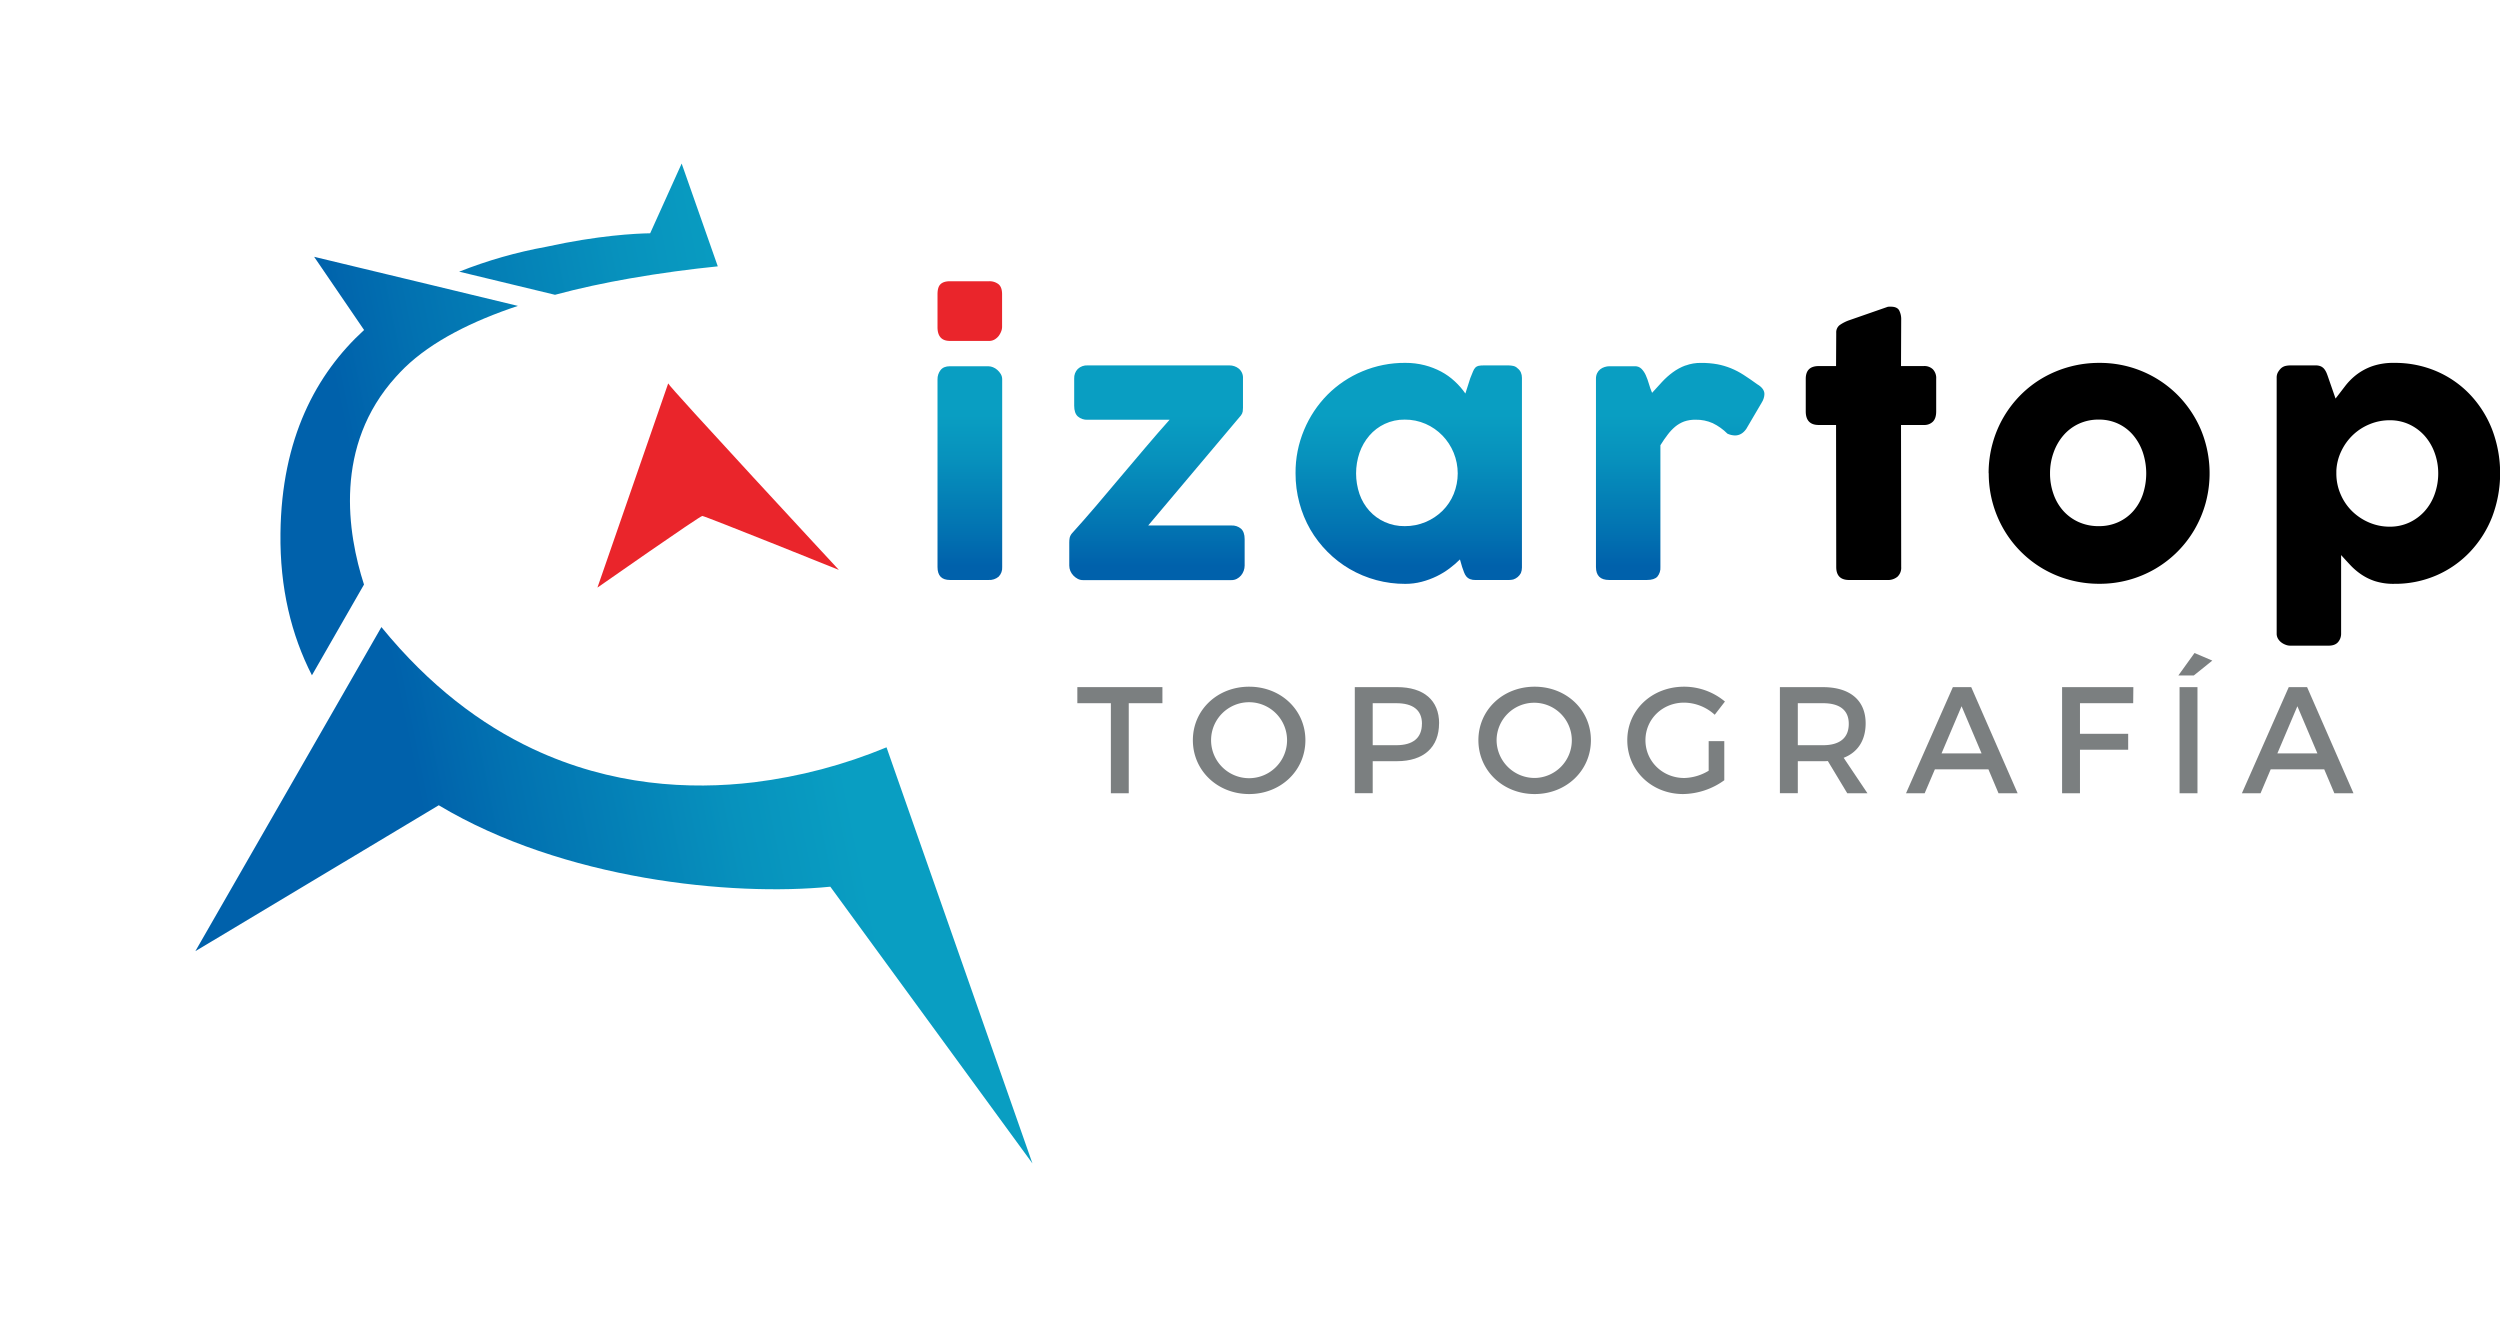 <svg id="Capa_1" data-name="Capa 1" xmlns="http://www.w3.org/2000/svg" xmlns:xlink="http://www.w3.org/1999/xlink" viewBox="0 0 1395.82 740.89"><defs><style>.cls-1{fill:none;}.cls-2{fill:#7b7f80;}.cls-3{fill:#ea252b;}.cls-4{clip-path:url(#clip-path);}.cls-5{fill:url(#Degradado_sin_nombre_4);}.cls-6{clip-path:url(#clip-path-2);}.cls-7{fill:url(#Degradado_sin_nombre_2);}</style><clipPath id="clip-path" transform="translate(38.59 -338.93)"><path class="cls-1" d="M491.8,543.41c-2.38,0-4.14.72-5.26,2.17a8.15,8.15,0,0,0-1.69,5.17V655.52c0,4.83,2.3,7.23,6.95,7.23h21.52a8,8,0,0,0,5.64-1.83,7,7,0,0,0,2-5.4V550.75a5.75,5.75,0,0,0-.8-3,9.72,9.72,0,0,0-1.93-2.3,8.29,8.29,0,0,0-2.43-1.5,6.88,6.88,0,0,0-2.45-.52Zm76.87-.47a7.43,7.43,0,0,0-5.51,2,7.18,7.18,0,0,0-2,5.32V565.5q0,4.05,2,5.92a7.78,7.78,0,0,0,5.51,1.87h45.75q-6.3,7.05-13.24,15.23t-14,16.53q-7,8.38-13.95,16.51T560,636.62a5.92,5.92,0,0,0-1.36,2.55,13.87,13.87,0,0,0-.23,2.54v13a7.92,7.92,0,0,0,.6,3,8.73,8.73,0,0,0,1.71,2.58,9.41,9.41,0,0,0,2.43,1.83,6.08,6.08,0,0,0,2.87.7h82.88a6.38,6.38,0,0,0,3.05-.7,7.69,7.69,0,0,0,2.36-1.88,8.48,8.48,0,0,0,1.5-2.63,8.67,8.67,0,0,0,.52-2.87V639.92c0-2.63-.68-4.55-2-5.78a7.71,7.71,0,0,0-5.41-1.82H602.48l51.79-61.46a4.91,4.91,0,0,0,1-2.27,16.47,16.47,0,0,0,.13-2V550.28a6.6,6.6,0,0,0-2.3-5.51,8.33,8.33,0,0,0-5.31-1.83Zm165.89,87.44a26,26,0,0,1-8.6-6.25,27.57,27.57,0,0,1-5.5-9.35,35.76,35.76,0,0,1,0-23.06,29.7,29.7,0,0,1,5.5-9.59,25.78,25.78,0,0,1,8.6-6.53,25.49,25.49,0,0,1,11.13-2.39,28.55,28.55,0,0,1,11.71,2.39,29.62,29.62,0,0,1,9.39,6.53,30.34,30.34,0,0,1,6.25,9.59,30.54,30.54,0,0,1,0,23.06,28.22,28.22,0,0,1-6.25,9.35,30,30,0,0,1-9.39,6.25,29.52,29.52,0,0,1-11.71,2.31,26.33,26.33,0,0,1-11.13-2.31M722,546.28a60.41,60.41,0,0,0-19.45,13.06,61.74,61.74,0,0,0-13,19.56,61,61,0,0,0-4.8,24.28,62.94,62.94,0,0,0,2.16,16.59A61.64,61.64,0,0,0,693,634.56,60.93,60.93,0,0,0,702.56,647a60.3,60.3,0,0,0,12.36,9.59A61.16,61.16,0,0,0,746,664.92a35.87,35.87,0,0,0,9.25-1.18,45.26,45.26,0,0,0,8.37-3.1,44.21,44.21,0,0,0,7.13-4.37,54.09,54.09,0,0,0,5.79-5l1.22,4.23c.37,1.06.73,2.05,1.08,3a8.1,8.1,0,0,0,1.27,2.3,4.92,4.92,0,0,0,2,1.46,8.38,8.38,0,0,0,3.19.51h18.51a13.7,13.7,0,0,0,2.46-.28,7.38,7.38,0,0,0,4.3-3.62,8.07,8.07,0,0,0,.58-3.05V549.9a7.35,7.35,0,0,0-.58-3,5.89,5.89,0,0,0-1.87-2.34,4.72,4.72,0,0,0-2.43-1.33,13.7,13.7,0,0,0-2.46-.28h-14a13.6,13.6,0,0,0-2.91.24,3.53,3.53,0,0,0-1.74.94,6.75,6.75,0,0,0-1.31,2.16c-.41,1-.93,2.24-1.55,3.81l-2.73,8.55a40.86,40.86,0,0,0-5.93-6.81,35.8,35.8,0,0,0-7.56-5.41,41.63,41.63,0,0,0-9.19-3.57A42.69,42.69,0,0,0,746,541.53a60.78,60.78,0,0,0-24,4.75M902.39,543a29.16,29.16,0,0,0-7,3.79,41.94,41.94,0,0,0-6,5.36c-1.85,2-3.71,4-5.58,6.11a42.88,42.88,0,0,1-1.79-5.08,35.57,35.57,0,0,0-1.74-4.79,12,12,0,0,0-2.4-3.56,5,5,0,0,0-3.75-1.42H860a9,9,0,0,0-2.68.43,7.62,7.62,0,0,0-2.45,1.27,6.29,6.29,0,0,0-1.73,2.16,6.83,6.83,0,0,0-.66,3.11V655.52c0,4.83,2.45,7.23,7.33,7.23h21.15c2.69,0,4.61-.61,5.78-1.83a7.6,7.6,0,0,0,1.72-5.4v-68c1.33-2.14,2.64-4.08,4-5.83a26.92,26.92,0,0,1,4.22-4.51,17.44,17.44,0,0,1,5-2.91,18.61,18.61,0,0,1,6.43-1,22.47,22.47,0,0,1,9.55,1.92,29.89,29.89,0,0,1,8.22,5.87,10.65,10.65,0,0,0,4.22,1q3.76,0,6.31-3.67l8.54-14.56a9.79,9.79,0,0,0,1.6-4.8q0-3.19-4-5.54c-2.75-2-5.31-3.75-7.65-5.26a42.82,42.82,0,0,0-7.11-3.71,40.39,40.39,0,0,0-7.56-2.22,50.28,50.28,0,0,0-9.07-.75,23.93,23.93,0,0,0-8.68,1.47"/></clipPath><linearGradient id="Degradado_sin_nombre_4" x1="416.82" y1="944.76" x2="427.45" y2="944.76" gradientTransform="matrix(0, 8.63, 8.63, 0, -7403.27, -3372.67)" gradientUnits="userSpaceOnUse"><stop offset="0" stop-color="#099ec2"/><stop offset="0.08" stop-color="#099ec2"/><stop offset="0.33" stop-color="#0792bd"/><stop offset="0.79" stop-color="#0272b1"/><stop offset="1" stop-color="#0061ab"/></linearGradient><clipPath id="clip-path-2" transform="translate(38.59 -338.93)"><path class="cls-1" d="M147.54,735.79,70.48,870l135.9-81.47C275.94,830.21,370,839.49,425,834h0L537.85,988.51,460.86,769l-4.48-12.82a283.05,283.05,0,0,1-73.88,19.51c-36.07,4.33-79.76,2-123.61-18.64-28.85-13.57-57.73-35.13-84.53-68Zm17.15-212.61C137.92,547.67,118.6,583.7,118,636.67c-.38,30.59,6.09,56.86,17.57,79.29l29.07-50.66c-9.2-28.57-17.05-77.48,17.84-116,1.5-1.68,3.11-3.33,4.78-5,15.34-14.91,38-26.15,63.31-34.58l-49-11.83h0L136.8,482.31Zm159.73-54c-8.08.12-29,1.16-57.93,7.52a255.81,255.81,0,0,0-48.74,13.93l.35.08-.13,0h.25l53.06,12.81c13.78-3.72,27.91-6.7,41.7-9.12,17.36-3.05,34.23-5.24,49.19-6.76L342,430.24Z"/></clipPath><linearGradient id="Degradado_sin_nombre_2" x1="416.66" y1="925.03" x2="427.29" y2="925.03" gradientTransform="matrix(-22.43, 0, 0, 22.43, 9766.82, -20037.88)" gradientUnits="userSpaceOnUse"><stop offset="0" stop-color="#099ec2"/><stop offset="0.01" stop-color="#099ec2"/><stop offset="0.28" stop-color="#0792bd"/><stop offset="0.78" stop-color="#0272b1"/><stop offset="1" stop-color="#0061ab"/></linearGradient></defs><title>Izartop Logo</title><polygon class="cls-2" points="649.01 383.64 649.01 392.62 630.21 392.62 630.21 442.9 620.23 442.9 620.23 392.62 601.51 392.62 601.51 383.64 649.01 383.64"/><path class="cls-2" d="M637.59,752.21a21.21,21.21,0,0,0,42.42,0,21.21,21.21,0,0,0-42.42,0m52.66,0c0,16.94-13.72,30.06-31.41,30.06s-31.42-13.12-31.42-30.06,13.72-29.88,31.42-29.88,31.41,12.95,31.41,29.88" transform="translate(38.59 -338.93)"/><path class="cls-2" d="M755.34,743.06c0-7.78-5.16-11.51-14.31-11.51h-13.2V755H741c9.15,0,14.31-3.91,14.31-12m9.57-.25c0,13.38-8.55,21.17-23.46,21.17H727.83v17.86h-10V722.57h23.62c14.91,0,23.46,7.37,23.46,20.24" transform="translate(38.59 -338.93)"/><path class="cls-2" d="M797,752.21a21.24,21.24,0,0,0,21.33,21.08A21,21,0,1,0,797,752.21m52.66,0c0,16.94-13.72,30.06-31.41,30.06s-31.41-13.12-31.41-30.06,13.72-29.88,31.41-29.88,31.41,12.95,31.41,29.88" transform="translate(38.59 -338.93)"/><path class="cls-2" d="M915.41,752.72h8.72v21.84a40.19,40.19,0,0,1-23,7.71c-17.54,0-31.16-13.13-31.16-30.06s13.8-29.88,31.74-29.88a35.58,35.58,0,0,1,22.78,8.29L918.79,738a25.72,25.72,0,0,0-17.1-6.77c-12.1,0-21.58,9.22-21.58,21s9.57,21.08,21.68,21.08a27.59,27.59,0,0,0,13.62-4.06Z" transform="translate(38.59 -338.93)"/><path class="cls-2" d="M979.24,755c9.14,0,14.39-3.89,14.39-11.94,0-7.78-5.25-11.51-14.39-11.51H965.18V755Zm13.55,26.84-10.84-18a26.37,26.37,0,0,1-2.71.09H965.18v17.86h-10V722.58h24c15.15,0,23.87,7.36,23.87,20.22,0,9.49-4.4,16.18-12.27,19.23l13.29,19.81Z" transform="translate(38.59 -338.93)"/><path class="cls-2" d="M1067.78,759.57l-11.17-26.33-11.18,26.33Zm3.81,8.89h-29.88L1036,781.84h-10.41l26.16-59.26H1062l25.91,59.26h-10.67Z" transform="translate(38.59 -338.93)"/><polygon class="cls-2" points="1191.11 383.64 1191.02 392.62 1161.31 392.62 1161.31 409.72 1188.22 409.72 1188.22 418.61 1161.31 418.61 1161.31 442.9 1151.32 442.9 1151.32 383.64 1191.11 383.64"/><path class="cls-2" d="M1188.32,781.84h-10V722.58h10Zm8.29-74.08-10.32,8.29h-8.63l9-12.52Z" transform="translate(38.59 -338.93)"/><path class="cls-2" d="M1255.28,759.57l-11.18-26.33-11.17,26.33Zm3.81,8.89h-29.88l-5.68,13.38h-10.41l26.16-59.26h10.24l25.91,59.26h-10.68Z" transform="translate(38.59 -338.93)"/><path class="cls-3" d="M334.48,553c0,1.39,95.29,104.12,95.29,104.12S354.93,627,353.53,627s-58.56,40-58.56,40Z" transform="translate(38.59 -338.93)"/><path d="M986.63,524.81a5.11,5.11,0,0,1,1.92-4.37,22,22,0,0,1,5.5-2.77l21.33-7.43a5.55,5.55,0,0,1,.89-.08h.8q3.48,0,4.66,2a10.59,10.59,0,0,1,1.17,5.3l-.1,25.84h12.88a6.79,6.79,0,0,1,4.88,1.79,7.07,7.07,0,0,1,1.88,5.35V568.6q0,3.95-1.88,5.78a6.7,6.7,0,0,1-4.88,1.83H1022.8l.1,79.3a6.84,6.84,0,0,1-2.07,5.41,8.31,8.31,0,0,1-5.73,1.84H993.86c-4.83,0-7.23-2.42-7.23-7.25l-.1-79.3h-9.68q-7.23,0-7.24-7.61V550.46q0-7.14,7.24-7.14h9.68Z" transform="translate(38.59 -338.93)"/><path d="M1106,603.18a34.07,34.07,0,0,0,1.94,11.6,27.77,27.77,0,0,0,5.44,9.35,25.57,25.57,0,0,0,8.55,6.25,26.87,26.87,0,0,0,11.33,2.31,25.8,25.8,0,0,0,11-2.31,24.78,24.78,0,0,0,8.35-6.25,27.59,27.59,0,0,0,5.27-9.35,37.24,37.24,0,0,0,0-23.06,29.75,29.75,0,0,0-5.27-9.59,24.65,24.65,0,0,0-8.35-6.53,25,25,0,0,0-11-2.4,26,26,0,0,0-11.33,2.4,25.39,25.39,0,0,0-8.55,6.53,29.94,29.94,0,0,0-5.44,9.59,33.93,33.93,0,0,0-1.94,11.46m-34.29,0a62.19,62.19,0,0,1,2.21-16.63,61,61,0,0,1,6.2-14.8,61.66,61.66,0,0,1,9.58-12.41,60.25,60.25,0,0,1,12.46-9.54,62.78,62.78,0,0,1,31.38-8.26,61.24,61.24,0,0,1,43.56,17.8,62.08,62.08,0,0,1,13.15,19.55,63.37,63.37,0,0,1,2.63,40.88,62.39,62.39,0,0,1-6.2,14.79,60.93,60.93,0,0,1-22,22,61.34,61.34,0,0,1-31.11,8.32,63.29,63.29,0,0,1-16.58-2.16,61.55,61.55,0,0,1-14.8-6.16,60.86,60.86,0,0,1-22-22,62.13,62.13,0,0,1-8.41-31.38" transform="translate(38.59 -338.93)"/><path d="M1322.74,603.18a33.05,33.05,0,0,0-2-11.41,29.32,29.32,0,0,0-5.54-9.46,26.65,26.65,0,0,0-8.55-6.39,25.59,25.59,0,0,0-11-2.35,29,29,0,0,0-11.23,2.22,29.77,29.77,0,0,0-9.3,6,30.4,30.4,0,0,0-6.49,9,28.17,28.17,0,0,0-2.77,11v1.41a28.92,28.92,0,0,0,2.36,11.65,29.41,29.41,0,0,0,6.38,9.44,30.8,30.8,0,0,0,9.49,6.35,29,29,0,0,0,11.56,2.35,25.59,25.59,0,0,0,11-2.35,26.82,26.82,0,0,0,8.55-6.35,28.4,28.4,0,0,0,5.54-9.44,34.13,34.13,0,0,0,2-11.65M1235,544.54a5.74,5.74,0,0,1,2.54-1.31,12.56,12.56,0,0,1,2.53-.28h14.19a7,7,0,0,1,3,.55,5.46,5.46,0,0,1,1.92,1.55,10.14,10.14,0,0,1,1.28,2.27c.34.84.67,1.76,1,2.76l3.95,11.38c1.76-2.26,3.52-4.56,5.31-6.91a35.16,35.16,0,0,1,6.34-6.39,32.19,32.19,0,0,1,8.74-4.74,35.74,35.74,0,0,1,12.41-1.88,58.59,58.59,0,0,1,23.72,4.74,56.46,56.46,0,0,1,18.69,13.07,60.17,60.17,0,0,1,12.27,19.54,68.82,68.82,0,0,1,0,48.53A60.08,60.08,0,0,1,1340.54,647a57,57,0,0,1-18.69,13.12,58.12,58.12,0,0,1-23.72,4.78,34.12,34.12,0,0,1-10.53-1.45,30.78,30.78,0,0,1-7.85-3.81,36.51,36.51,0,0,1-6.06-5.17c-1.75-1.88-3.48-3.75-5.17-5.63v43.78a7.11,7.11,0,0,1-1.69,4.8c-1.12,1.31-2.88,2-5.26,2h-21.52a7.09,7.09,0,0,1-2.44-.47,9.42,9.42,0,0,1-2.44-1.31,7.22,7.22,0,0,1-1.89-2.11,5.57,5.57,0,0,1-.74-2.88V549.9a6.16,6.16,0,0,1,.7-3.1,10.92,10.92,0,0,1,1.74-2.26" transform="translate(38.59 -338.93)"/><path class="cls-3" d="M484.85,503.2q0-4,1.69-5.59c1.12-1.1,2.88-1.65,5.26-1.65h21.8a8.1,8.1,0,0,1,5.3,1.65q2,1.63,2,5.59v18.32a6.85,6.85,0,0,1-.51,2.45A10.58,10.58,0,0,1,519,526.5a8.05,8.05,0,0,1-2.31,2,6,6,0,0,1-3,.78H491.8q-7,0-6.95-7.79Z" transform="translate(38.59 -338.93)"/><g class="cls-4"><rect class="cls-5" x="523.44" y="202.6" width="461.66" height="123.39"/></g><g class="cls-6"><rect class="cls-7" x="19.52" y="389.26" width="569.3" height="640.24" transform="translate(-96.73 -264.05) rotate(-11.5)"/></g></svg>